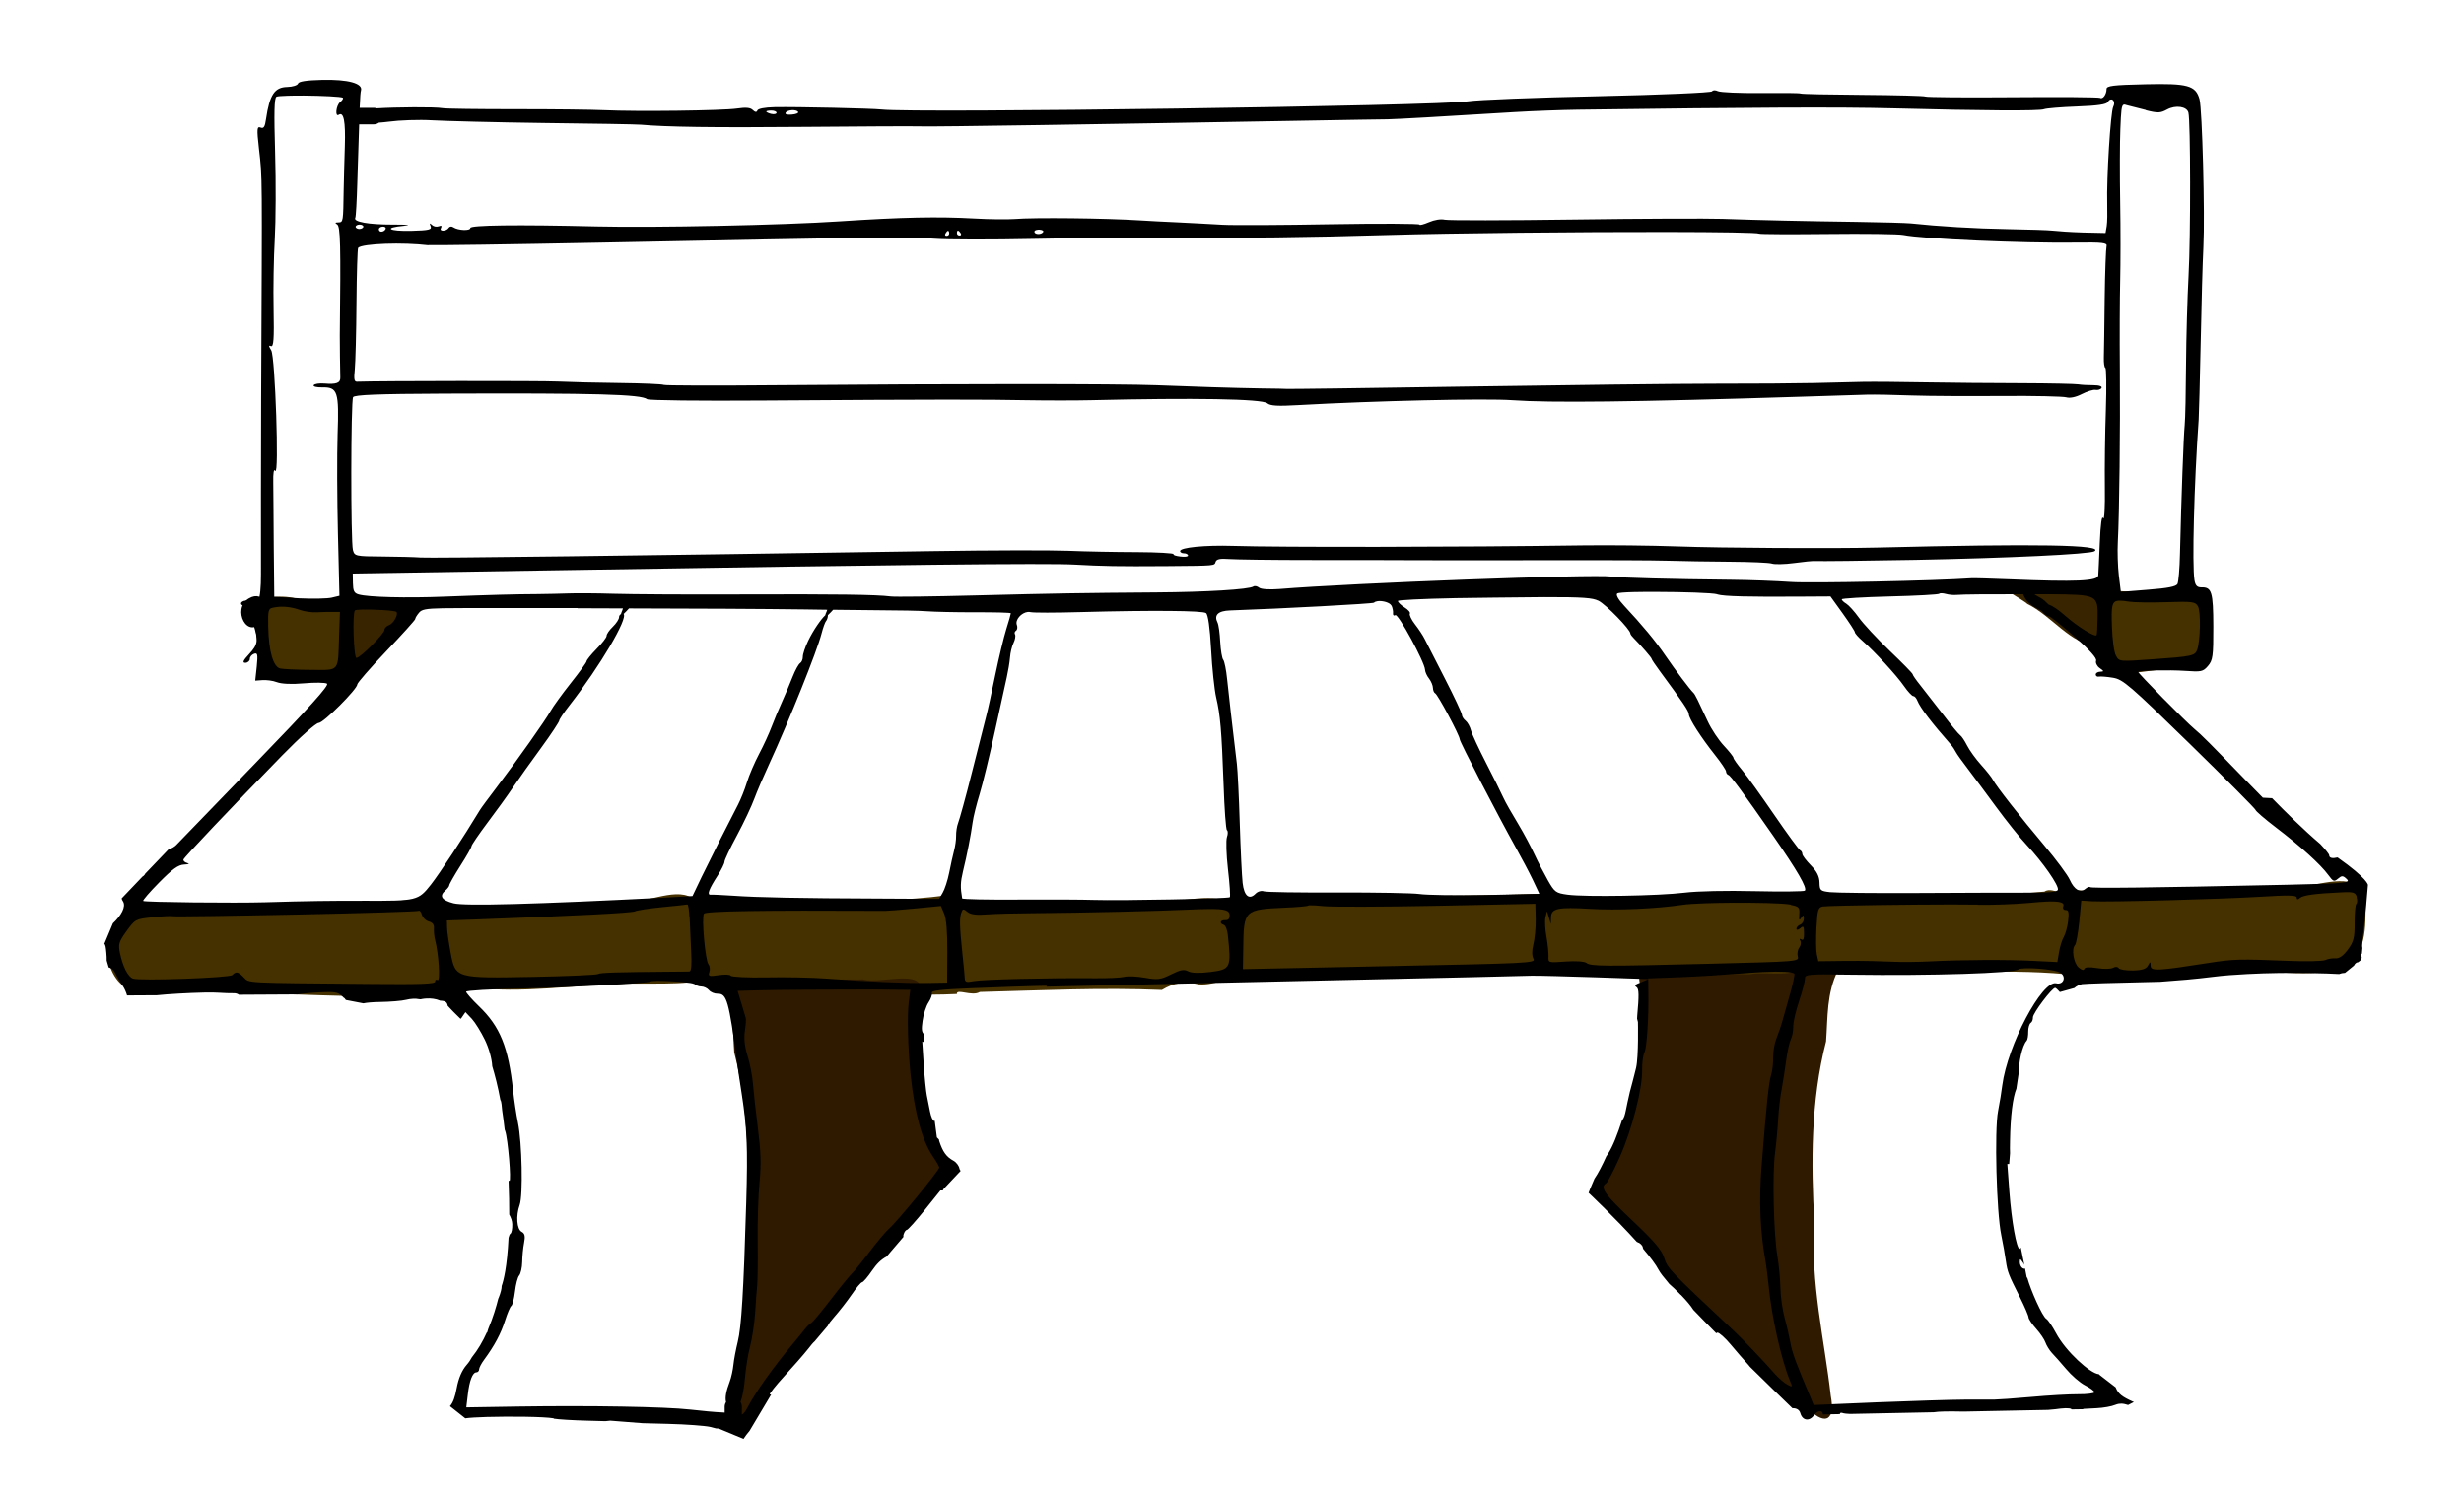 <?xml version="1.0" encoding="UTF-8" standalone="no"?>
<!-- Criado com Inkscape (http://www.inkscape.org/) -->
<svg xmlns:dc="http://purl.org/dc/elements/1.1/" xmlns:cc="http://web.resource.org/cc/" xmlns:rdf="http://www.w3.org/1999/02/22-rdf-syntax-ns#" xmlns:svg="http://www.w3.org/2000/svg" xmlns="http://www.w3.org/2000/svg" xmlns:xlink="http://www.w3.org/1999/xlink" xmlns:sodipodi="http://sodipodi.sourceforge.net/DTD/sodipodi-0.dtd" xmlns:inkscape="http://www.inkscape.org/namespaces/inkscape" width="457.143" height="277.143" id="svg2621" sodipodi:version="0.32" inkscape:version="0.45pre2" version="1.0" sodipodi:docbase="/home/valessio/Desktop" sodipodi:docname="banco_madeira.svg" inkscape:output_extension="org.inkscape.output.svg.inkscape" inkscape:export-filename="/home/valessio/Desktop/banco_madeira.png" inkscape:export-xdpi="59.099998" inkscape:export-ydpi="59.099998" sodipodi:modified="TRUE">
  <defs id="defs2623">
    <linearGradient id="linearGradient3796">
      <stop id="stop3798" offset="0" style="stop-color: rgb(40, 20, 0); stop-opacity: 1;"/>
      <stop id="stop3800" offset="1" style="stop-color: rgb(69, 48, 0); stop-opacity: 1;"/>
    </linearGradient>
    <linearGradient id="linearGradient2797">
      <stop style="stop-color: rgb(102, 55, 20); stop-opacity: 1;" offset="0" id="stop2799"/>
      <stop style="stop-color: rgb(135, 109, 61); stop-opacity: 1;" offset="1" id="stop2801"/>
    </linearGradient>
    <linearGradient inkscape:collect="always" xlink:href="#linearGradient2797" id="linearGradient4783" gradientUnits="userSpaceOnUse" x1="261.837" y1="455.544" x2="261.837" y2="512.344"/>
    <linearGradient inkscape:collect="always" xlink:href="#linearGradient2797" id="linearGradient4787" gradientUnits="userSpaceOnUse" x1="262.358" y1="461.271" x2="262.358" y2="504.49"/>
    <linearGradient inkscape:collect="always" xlink:href="#linearGradient2797" id="linearGradient4803" gradientUnits="userSpaceOnUse" x1="214.516" y1="116.776" x2="214.516" y2="157.924" gradientTransform="translate(140, 263.791)"/>
    <radialGradient inkscape:collect="always" xlink:href="#linearGradient2797" id="radialGradient4807" gradientUnits="userSpaceOnUse" gradientTransform="matrix(-3.05204e-05, -10.74, 6.724, -1.91081e-05, -2031.7, 2613.7)" cx="209.674" cy="380.191" fx="209.674" fy="380.191" r="6.724"/>
    <radialGradient inkscape:collect="always" xlink:href="#linearGradient2797" id="radialGradient4811" gradientUnits="userSpaceOnUse" gradientTransform="matrix(1.202, -0.022, 0.012, 0.647, 93.66, 250.784)" cx="226.921" cy="176.874" fx="226.921" fy="176.874" r="163.529"/>
    <radialGradient inkscape:collect="always" xlink:href="#linearGradient2797" id="radialGradient4815" gradientUnits="userSpaceOnUse" gradientTransform="matrix(-1.15844e-05, -11.26, 6.63, -6.82143e-06, -1999.65, 2722.72)" cx="209.756" cy="333.23" fx="209.756" fy="333.23" r="7.039"/>
  </defs>
  <sodipodi:namedview id="base" pagecolor="#ffffff" bordercolor="#666666" borderopacity="1.0" inkscape:pageopacity="0.0" inkscape:pageshadow="2" inkscape:zoom="1.3627989" inkscape:cx="229.33772" inkscape:cy="138.46713" inkscape:document-units="px" inkscape:current-layer="layer1" showguides="true" inkscape:guide-bbox="true" inkscape:window-width="1024" inkscape:window-height="693" inkscape:window-x="0" inkscape:window-y="25"/>
  <g inkscape:label="Preenchimento" inkscape:groupmode="layer" id="layer1" transform="translate(-140, -263.791)" style="display: inline;">
    <path style="fill: rgb(47, 26, 0); fill-opacity: 1; fill-rule: evenodd; stroke: none; display: inline;" d="M 465.539,443.514 C 470.696,443.562 475.853,443.642 481.008,443.795 C 478.872,448.075 479.116,452.513 478.789,457.014 C 475.945,468.001 475.981,479.576 476.633,490.889 C 475.85,501.71 478.488,512.416 479.664,522.795 C 480.49,527.194 478.788,528.359 475.664,525.389 C 466.311,516.717 457.819,511.28 449.164,499.863 C 445.548,495.783 438.855,489.111 436.484,484.137 C 437.242,482.913 440.276,476.029 440.863,474.735 C 444.72,466.225 445.067,456.347 444.476,447.022 C 442.257,440.837 451.261,444.458 454.914,443.483 C 458.456,443.485 461.998,443.505 465.539,443.514 z " id="path4817" sodipodi:nodetypes="ccccccccsccc"/>
    <path style="fill: url(#radialGradient4815) rgb(0, 0, 0); fill-opacity: 1; fill-rule: evenodd; stroke: none;" d="M 193.156,279.688 C 187.28,278.789 188.764,286.182 188.781,289.781 C 189.312,301.867 188.368,314.117 188.5,326.094 C 187.053,329.645 189.586,333.885 188.92,337.936 C 189.787,347.137 187.754,355.999 188.591,365.25 C 189.056,370.557 186.254,379.022 194.555,376.899 C 198.323,376.769 206.335,378.4 204.732,372.407 C 203.89,360.437 205.107,348.294 204.062,336.406 C 206.4,331.518 203.969,324.881 204.913,319.438 C 205.149,313.738 204.326,308.078 205.5,302.625 C 204.938,296.464 207.213,289.6 204.781,283.812 C 207.417,280.103 201.303,279.215 198.719,279.719 C 196.865,279.657 195.01,279.624 193.156,279.688 z " id="path2792"/>
    <path style="fill: url(#radialGradient4811) rgb(0, 0, 0); fill-opacity: 1; fill-rule: evenodd; stroke: none;" d="M 530.812,280.478 C 526.355,282.67 520.615,281.54 515.625,282.398 C 475.467,281.718 435.252,281.402 395.156,284.097 C 342.369,284.957 289.558,286.337 236.782,284.703 C 226.305,284.441 215.703,283.783 205.438,285.009 C 203.176,288.248 204.761,295.392 204,300.166 C 202.855,303.608 203.899,307.703 208.125,307.416 C 202.227,307.167 204.479,314.609 203.968,318.228 C 204.299,324.098 203.052,330.722 203.906,336.228 C 201.918,343.499 203.465,351.914 203.042,359.572 C 203.518,362.392 202.175,366.176 204.5,368.353 C 202.37,368.633 202.766,373.945 204.625,375.666 C 215.537,378.313 227.183,375.716 238.344,376.178 C 264.582,375.898 290.838,376.456 317.062,376.496 C 335.803,375.794 354.873,376.246 373.438,375.103 C 398.369,374.585 423.42,371.916 448.406,373.299 C 468.572,374.008 488.749,374.09 508.906,373.294 C 515.912,372.763 523.844,375.36 530.406,372.416 C 532.05,368.208 530.856,363.238 532.25,358.884 C 532.937,342.422 531.748,326.218 532.625,309.791 C 532.618,300.887 532.881,291.211 533.938,282.197 C 533.449,280.938 532.189,280.041 530.812,280.478 z M 315.438,306.291 C 321.337,306.408 313.183,306.293 315.438,306.291 z M 358.875,366.291 C 360.263,367.668 355.592,366.015 355.531,366.978 C 351.618,366.738 349.285,367.183 344.531,366.916 C 301.354,366.111 258.152,367.829 214.969,368.197 C 212.561,367.771 209.873,368.179 204.5,368.353 C 255.958,367.666 307.417,366.978 358.875,366.291 z M 358.906,366.291 L 358.938,366.322 L 358.906,366.291 z " id="path2790"/>
    <path style="fill: url(#radialGradient4807) rgb(0, 0, 0); fill-opacity: 1; fill-rule: evenodd; stroke: none;" d="M 532.688,281.656 C 529.613,285.949 531.877,292.538 531.094,297.625 C 531.373,322.058 530.863,346.522 530.906,370.938 C 529.664,377.898 536.274,375.353 540.837,375.133 C 544.654,375.571 546.87,372.295 546.188,368.719 C 546.878,340.607 548.73,312.443 547.781,284.344 C 546.519,280.468 542.104,282.137 539.438,282.656 C 537.258,282.488 534.713,280.699 532.688,281.656 z " id="path2788"/>
    <path style="fill: url(#linearGradient4803) rgb(0, 0, 0); fill-opacity: 1; fill-rule: evenodd; stroke: none;" d="M 442.812,371.791 C 440.91,371.712 438.16,371.853 437.688,373.853 C 429.683,371.233 420.606,373.511 412.25,372.872 C 397.377,373.094 382.92,374.933 367.875,375.197 C 362.609,376.425 357.004,374.581 351.375,375.307 C 340.952,375.383 330.803,375.835 320.75,375.541 C 286.546,374.94 252.391,374.361 218.281,375.072 C 214.305,376.573 212.845,381.75 209.344,384.111 C 204.759,389.037 201.277,394.794 195.395,398.189 C 184.832,408.187 175.245,419.356 164.969,429.478 C 162.306,433.99 169.443,433.383 172.156,433.322 C 187.044,433.293 202.052,433.516 216.875,432.634 C 218.969,432.172 219.917,430.065 221.219,432.603 C 228.549,435.442 237.039,432.829 244.747,433.356 C 253.023,433.031 261.294,432.605 269.562,432.134 C 271.203,431.173 275.746,432.615 278.562,432.302 C 290.764,432.759 302.979,432.61 315.188,432.728 C 316.177,428.725 317.052,434.047 320.031,432.791 C 336.447,432.507 353.081,433.804 369.375,432.041 C 370.177,431.711 372.901,432.93 374.188,431.353 C 392.21,431.271 410.992,432.654 428.531,431.572 C 443.284,433.443 458.197,430.258 473.031,431.322 C 475.553,430.961 476.805,430.741 479.25,431.478 C 493.459,431.49 507.845,432.164 521.969,431.134 C 523.464,428.977 525.809,432.586 527.969,430.603 C 543.918,430.343 560.117,430.831 575.938,429.384 C 579.682,427.748 575.633,423.522 573,424.603 C 566.459,417.658 558.288,412.657 552.219,405.166 C 545.495,399.638 540.393,391.596 532.531,387.791 C 530.143,386.089 529.078,382.213 526,380.541 C 523.419,376.91 517.929,376.446 516.469,372.197 C 504.473,372.165 492.816,372.024 480.844,373.197 C 473.084,371.844 464.061,373.365 455.844,371.947 C 451.504,371.742 447.156,371.728 442.812,371.791 z " id="path2766"/>
    <path style="fill: rgb(57, 36, 0); fill-opacity: 1; fill-rule: evenodd; stroke: none;" d="M 516.125,375.844 C 520.681,378.082 523.952,383.13 529.156,383.844 C 532.085,381.967 531.434,376.743 529.969,373.938 C 524.7,370.324 517.239,373.163 511.25,372.188 C 509.817,372.143 515.632,375.256 516.125,375.844 z " id="path2762"/>
    <path style="fill: rgb(69, 48, 0); fill-opacity: 1; fill-rule: evenodd; stroke: none;" d="M 532.438,373.406 C 527.613,374.921 530.003,381.677 530.188,385.406 C 531.698,390.89 538.846,387.613 542.778,388.011 C 546.757,388.503 550.618,385.943 549.906,381.562 C 550.361,378.406 549.98,373.18 545.594,373.625 C 541.19,373.721 536.806,373.738 532.438,373.406 z " id="path2758"/>
    <path style="fill: rgb(0, 0, 0); fill-rule: evenodd; stroke: none;" d="M 186.188,374.812 C 182.871,376.705 185.974,382.823 188.719,378.906 C 190.362,377.032 189.056,373.144 186.188,374.812 z " id="path2754"/>
    <path style="fill: rgb(69, 48, 0); fill-opacity: 1; fill-rule: evenodd; stroke: none;" d="M 191.281,374.531 C 185.475,374.804 187.793,382.444 188.281,386.188 C 189.644,392.213 197.455,389.968 201.875,390 C 206.797,387.77 203.767,380.637 204.905,376.532 C 203.948,374 198.836,376.411 196.125,375.219 C 194.598,374.63 192.916,374.422 191.281,374.531 z " id="path2752"/>
    <path style="fill: rgb(57, 36, 0); fill-opacity: 1; fill-rule: evenodd; stroke: none;" d="M 206.312,375.062 C 201.621,375.726 203.766,382.212 203.719,385.594 C 204.622,390.644 209.569,386.294 211.219,384.062 C 212.939,381.676 218.075,377.879 213.688,375.469 C 211.286,374.985 208.765,375.015 206.312,375.062 z " id="path2746"/>
    <path style="fill: rgb(69, 48, 0); fill-opacity: 1; fill-rule: evenodd; stroke: none;" d="M 425.594,429.634 C 410.41,430.21 395.086,429.885 379.972,430.241 C 376.565,430.124 371.8,430.69 369.562,432.259 C 365.421,428.561 358.801,431.744 353.813,430.945 C 342.702,431.026 331.033,431.869 320.188,431.322 C 318.192,428.982 315.824,434.095 315.656,429.916 C 300.513,431.928 283.842,430.255 269.375,431.353 C 266.825,427.877 261.031,431.026 257.156,431.072 C 245.052,432.23 231.144,432.199 219.938,432.947 C 217.775,428.577 211.352,432.481 207.564,431.339 C 193.411,432.169 179.095,431.05 165.031,432.572 C 159.962,434.675 158.39,441.381 161.812,445.697 C 165.125,449.776 171.59,446.66 176.03,447.463 C 179.798,447.453 183.267,446.168 186.5,448.103 C 198.12,448.227 209.976,449.31 221.5,447.978 C 223.361,447.779 222.594,444.306 224.594,446.447 C 233.293,448.347 242.612,446.968 251.438,446.541 C 257.233,445.967 264.857,446.696 269.594,445.822 C 271.712,448.113 275.521,446.314 278.375,447.291 C 291.446,446.84 304.457,448.859 317.531,448.228 C 317.414,447.157 320.352,448.746 321.781,447.853 C 333.045,447.556 344.411,447.006 355.562,447.478 C 357.87,446.069 359.912,445.856 362.438,446.447 C 365.525,446.694 368.291,444.695 370.438,445.759 C 388.551,445 406.873,445.743 424.875,444.103 C 426.989,444.152 429.991,444.718 432.625,444.322 C 442.843,446.391 454.002,444.18 464.53,444.573 C 467.834,443.938 472.876,445.484 475.188,442.728 C 476.843,446.198 483.391,443.345 487.156,444.259 C 499.164,444.701 511.188,443.442 523.188,444.541 C 523.395,443.598 526.163,447.61 527.75,445.416 C 535.931,446.399 544.39,445.696 552.688,444.197 C 560.271,443.002 568.806,446.162 575.812,442.666 C 579.637,439.458 578.695,433.749 578.938,429.603 C 576.408,425.369 570.127,428.268 566.219,428.291 C 552.245,428.058 538.139,429.884 524.125,428.916 C 524.504,431.447 521.043,428.024 519.312,429.228 C 505.12,430.678 490.608,428.808 476.531,430.541 C 474.959,432.928 474.057,428.656 471.531,429.697 C 457.303,428.47 443.369,431.435 429.156,430.541 C 426.383,429.73 426.895,421.909 425.594,429.634 z " id="path2740"/>
    <path style="fill: url(#linearGradient4787) rgb(0, 0, 0); fill-opacity: 1; fill-rule: evenodd; stroke: none;" d="M 514.938,441.625 C 501.656,443.972 487.729,441.987 474.281,443.062 C 471.515,445.636 471.602,450.359 470.531,453.938 C 466.999,469.896 465.758,486.493 468.111,502.811 C 468.646,511.181 471.553,519.069 474.938,526.688 C 492.994,525.475 511.316,526.282 529.219,524.125 C 532.915,521.41 527.056,519.275 525.312,517.375 C 520.254,511.952 516.337,505.314 514.031,498.188 C 511.199,481.808 509.924,462.663 520.75,448.812 C 523.369,448.754 526.199,445.734 523.781,443.281 C 521.454,441.351 517.852,441.714 514.938,441.625 z " id="path2724"/>
    <path style="fill: url(#linearGradient4783) rgb(0, 0, 0); fill-opacity: 1; fill-rule: evenodd; stroke: none;" d="M 260.781,443.969 C 249.142,445.683 237.006,444.502 225.375,446.156 C 221.648,448.238 227.525,451.66 229.094,454.062 C 233.927,461.545 233.304,470.887 234.562,479.469 C 235.742,484.388 232.087,489.934 235.062,494.281 C 234.897,498.265 233.786,502.009 232.656,505.656 C 231.356,511.013 227.44,515.141 225.062,519.844 C 224.822,522.871 222.137,528.648 227.344,527.046 C 243.652,526.777 260.008,526.48 276.25,528.188 C 276.297,519.752 280.012,511.897 279.642,503.284 C 280.599,487.495 281.089,471.609 277.857,456.042 C 277.326,452.275 277.152,446.503 272.531,446 C 269.103,443.881 264.856,443.931 260.781,443.969 z " id="path2722"/>
    <path style="fill: rgb(47, 26, 0); fill-opacity: 1; fill-rule: evenodd; stroke: none;" d="M 289.469,445.562 C 284.312,445.611 279.155,445.69 274,445.844 C 276.136,450.123 275.892,454.561 276.219,459.062 C 279.063,470.05 279.027,481.625 278.375,492.938 C 279.158,503.759 276.52,514.465 275.344,524.844 C 274.518,529.242 276.22,530.407 279.344,527.438 C 286.625,515.215 297.189,505.042 305.844,493.625 C 309.46,489.545 313.785,485.537 316.156,480.562 C 310.416,471.289 309.851,459.812 310.532,449.07 C 312.751,442.885 303.747,446.506 300.094,445.531 C 296.552,445.533 293.01,445.553 289.469,445.562 z " id="path2203"/>
  </g>
  <g inkscape:groupmode="layer" id="layer2" inkscape:label="Contorno" style="display: inline;">
    <path id="path2711" d="M 59.76,14.824 C 56.845,14.892 55.406,15.123 55.291,15.512 C 55.193,15.825 54.291,16.117 53.291,16.137 C 50.951,16.184 50.016,17.555 49.353,22.106 C 49.154,23.499 48.943,23.9 48.353,23.668 C 47.677,23.406 47.618,23.846 48.041,27.574 C 48.694,33.308 48.645,31.198 48.447,74.137 C 48.41,82.651 48.402,101.596 48.416,106.512 C 48.428,108.947 48.224,110.988 47.978,111.012 C 47.725,111.043 47.387,111.128 47.103,111.199 C 46.851,111.262 46.192,111.371 45.666,111.418 C 44.383,111.521 44.415,112.475 45.697,112.449 C 46.265,112.438 46.626,112.669 46.51,113.012 C 46.403,113.345 46.597,114.571 46.978,115.762 C 47.965,118.846 47.881,119.578 46.228,121.356 C 45.091,122.567 44.918,122.993 45.541,122.981 C 45.966,122.972 46.36,122.612 46.353,122.262 C 46.346,121.904 46.682,121.492 47.103,121.324 C 47.787,121.064 47.864,121.371 47.635,123.668 L 47.353,126.293 L 48.666,126.199 C 49.399,126.146 50.594,126.278 51.353,126.574 C 52.21,126.898 54.096,127.001 56.385,126.793 C 58.381,126.613 60.321,126.635 60.666,126.856 C 61.114,127.158 57.417,131.241 47.385,141.606 C 39.749,149.487 33.142,156.34 32.697,156.793 C 32.364,157.134 31.87,157.406 31.228,157.637 L 26.947,162.106 C 26.905,162.231 26.806,162.367 26.603,162.543 C 26.553,162.586 26.507,162.603 26.447,162.637 L 22.572,166.699 C 22.594,166.864 22.667,167.024 22.822,167.262 C 23.438,168.217 22.453,169.931 20.947,171.324 L 19.353,175.137 C 19.575,175.281 19.634,175.772 19.728,176.762 C 19.78,177.326 19.802,177.838 19.791,178.231 L 20.166,179.512 C 20.674,179.615 21.094,179.967 21.353,180.512 C 21.629,181.11 22.277,182.211 22.822,183.012 C 23.105,183.434 23.381,184.046 23.572,184.699 L 29.103,184.668 C 31.179,184.446 35.035,184.229 37.853,184.168 C 39.051,184.142 40.01,184.156 40.572,184.199 C 41.479,184.266 42.781,184.305 43.385,184.293 C 43.763,184.285 44.07,184.387 44.322,184.574 L 55.166,184.512 L 55.228,184.512 C 56.083,184.366 57.597,184.209 59.103,184.137 C 59.94,184.099 60.584,184.071 61.103,184.074 C 62.662,184.085 63.036,184.359 63.853,185.199 L 63.885,185.168 C 63.986,185.272 64.071,185.417 64.166,185.543 L 67.416,186.168 C 67.984,186.042 69.103,185.938 70.447,185.918 C 72.362,185.889 74.563,185.716 75.353,185.512 C 75.756,185.409 76.179,185.345 76.603,185.324 C 77.027,185.304 77.431,185.316 77.697,185.387 C 77.757,185.402 77.926,185.403 78.01,185.418 C 78.019,185.42 78.031,185.416 78.041,185.418 C 78.041,185.418 79.93,184.932 81.666,185.668 C 82.651,185.714 82.939,185.94 83.072,186.637 C 83.083,186.648 83.093,186.656 83.103,186.668 C 83.716,187.34 84.557,188.186 85.447,189.043 C 85.481,189.002 85.579,188.922 85.603,188.887 L 86.353,187.793 L 87.541,189.043 C 88.168,189.729 89.249,191.487 89.947,192.918 C 90.7,194.469 91.251,196.416 91.322,197.793 C 91.323,197.803 91.322,197.814 91.322,197.824 C 91.824,199.488 92.377,201.601 92.853,204.199 L 92.885,204.137 C 93.015,204.465 93.113,205.25 93.166,206.043 C 93.34,207.142 93.487,208.351 93.635,209.606 C 93.661,209.694 93.701,209.778 93.728,209.856 C 94.239,211.329 94.896,219.129 94.51,219.137 C 94.485,219.137 94.409,219.068 94.353,219.043 C 94.445,221.399 94.487,223.498 94.478,225.356 C 94.803,225.938 95.022,226.541 95.041,227.137 C 95.068,227.996 94.921,228.781 94.697,228.918 C 94.571,228.993 94.44,229.294 94.353,229.668 C 94.082,235.11 93.415,237.662 93.072,238.606 C 93.08,239.092 92.902,239.846 92.51,240.824 C 92.499,240.869 92.49,240.841 92.478,240.887 C 92.467,240.914 92.458,240.922 92.447,240.949 C 92.095,242.365 91.485,244.458 90.572,246.606 L 90.385,247.231 L 90.322,247.231 C 89.589,248.856 88.664,250.466 87.541,251.856 C 87.314,252.286 86.988,252.797 86.572,253.262 C 85.715,254.24 85.07,255.71 84.728,257.574 C 84.428,259.209 84.067,260.249 83.478,260.918 L 86.322,263.168 C 87.078,263.059 88.52,262.967 90.322,262.918 C 94.689,262.8 100.87,262.856 102.728,263.168 L 102.728,263.231 C 103.514,263.367 106.313,263.545 108.947,263.606 C 110.662,263.644 111.343,263.671 112.291,263.699 L 113.228,263.606 L 119.197,264.074 L 123.947,264.199 C 127.299,264.282 130.811,264.544 131.76,264.762 C 132.176,264.855 132.532,264.949 132.853,265.043 L 132.885,265.043 L 133.353,265.074 L 137.947,266.981 C 138.224,266.545 138.601,266.036 139.072,265.481 L 143.072,258.762 C 142.951,258.762 142.847,258.757 142.822,258.731 C 142.716,258.619 143.909,257.097 145.478,255.387 C 147.039,253.684 149.085,251.362 149.978,250.231 C 150.458,249.622 150.788,249.188 151.135,248.887 C 152.113,247.723 152.435,247.362 153.572,246.012 C 153.744,245.609 154.135,245.093 154.76,244.387 C 155.712,243.312 157.215,241.383 158.041,240.168 C 158.865,238.961 159.73,237.922 159.947,237.918 C 160.155,237.914 160.995,236.93 161.791,235.762 C 162.651,234.514 163.425,233.733 164.478,233.168 C 165.584,231.875 166.701,230.562 167.635,229.481 C 167.555,229.383 167.59,229.207 167.666,228.981 C 167.807,228.553 168.069,228.203 168.26,228.199 C 168.438,228.196 169.931,226.539 171.541,224.543 L 174.478,220.887 L 174.916,220.887 C 175.009,220.684 175.103,220.574 175.103,220.574 L 178.228,217.262 C 178.117,217.132 178.034,216.998 178.01,216.856 C 177.924,216.34 177.441,215.678 176.916,215.387 C 175.58,214.669 174.913,213.727 174.26,211.731 C 174.221,211.609 174.228,211.527 174.197,211.418 L 173.822,211.043 L 173.416,207.949 C 173.385,207.969 173.365,207.98 173.322,207.981 C 173.076,207.985 172.74,207.236 172.541,206.231 C 172.352,205.234 172.074,203.887 171.947,203.231 C 171.821,202.581 171.544,200.069 171.385,197.637 L 171.103,193.231 L 171.416,193.418 L 171.478,191.949 C 170.958,191.488 170.958,190.959 171.166,189.418 C 171.321,188.226 171.819,186.67 172.26,186.012 C 172.708,185.341 172.995,184.55 172.885,184.231 C 172.736,183.801 174.562,183.585 180.447,183.356 C 186.783,183.105 190.214,182.997 192.072,182.949 C 193.93,182.901 194.227,182.891 194.228,182.981 C 194.229,182.998 194.203,183.052 194.197,183.074 C 211.582,182.68 256.043,181.698 272.697,181.324 C 275.127,181.27 283.873,181.049 284.166,181.043 C 286.803,180.99 305.658,181.663 305.791,181.668 L 305.76,181.543 L 311.603,181.324 C 314.819,181.204 320.119,180.87 323.416,180.606 C 324.765,180.496 326.03,180.409 327.135,180.356 C 330.45,180.196 332.527,180.322 332.916,180.668 C 332.996,180.834 332.667,182.446 332.135,184.324 C 331.589,186.251 330.92,188.591 330.666,189.512 C 330.418,190.423 329.906,191.871 329.572,192.699 C 329.232,193.544 328.957,195.079 328.978,196.137 C 328.999,197.185 328.844,198.64 328.603,199.418 C 328.152,200.872 327.75,204.686 326.822,216.387 C 326.312,222.9 326.543,228.524 327.603,234.324 C 327.742,235.104 327.98,237.034 328.135,238.606 C 328.695,244.38 330.527,252.45 332.072,256.137 C 332.607,257.409 332.595,257.444 331.603,256.918 C 331.039,256.618 329.967,255.694 329.26,254.887 C 327.242,252.586 323.228,248.371 321.603,246.856 C 309.707,235.713 309.383,235.357 308.76,233.418 C 308.277,231.879 306.857,230.257 302.76,226.387 C 297.643,221.554 296.814,220.315 297.978,219.574 C 298.26,219.399 299.4,217.205 300.51,214.699 C 302.787,209.588 304.736,202.001 304.666,198.512 C 304.641,197.275 304.831,195.777 305.103,195.262 C 305.556,194.366 305.917,188.497 305.822,183.762 L 305.791,181.699 L 303.697,182.574 C 303.679,182.582 303.682,182.598 303.666,182.606 C 303.296,182.774 303.279,182.925 303.666,183.199 C 304.078,183.493 304.093,184.785 303.76,188.387 C 303.734,188.651 303.751,188.776 303.728,189.012 L 303.885,189.637 C 303.885,189.637 304.028,196.009 303.541,198.137 C 303.488,198.368 303.325,198.98 303.228,199.387 C 303.026,200.242 302.743,201.241 302.385,202.606 C 302.36,202.707 302.346,202.785 302.322,202.887 C 302.06,203.986 301.827,205.107 301.666,205.918 C 301.464,206.93 301.28,207.53 300.947,207.824 C 300.131,210.375 299.222,212.748 298.322,214.106 C 298.243,214.225 298.149,214.361 298.072,214.481 C 298.066,214.494 298.047,214.498 298.041,214.512 C 297.325,216.114 296.463,217.794 295.822,218.699 C 295.13,220.236 294.728,221.324 294.728,221.324 C 294.728,221.324 299.767,226.08 303.666,230.418 C 303.737,230.458 303.872,230.53 303.916,230.543 C 304.392,230.676 304.754,231.022 304.76,231.324 C 304.762,231.437 304.807,231.594 304.885,231.762 C 306.151,233.244 307.195,234.621 307.728,235.637 C 308.004,236.161 308.655,237.002 309.572,238.074 C 309.619,238.112 309.642,238.184 309.697,238.231 C 310.192,238.655 310.971,239.373 311.822,240.262 L 311.853,240.262 C 312.939,241.396 313.664,242.248 314.166,243.043 C 315.497,244.434 316.902,245.859 318.416,247.387 C 318.487,247.318 318.566,247.261 318.635,247.262 C 318.963,247.265 320.057,248.233 321.072,249.449 C 322.087,250.663 323.575,252.382 324.385,253.262 C 324.498,253.386 324.567,253.489 324.666,253.606 C 327.893,256.774 330.51,259.343 332.541,261.293 C 332.553,261.293 332.56,261.293 332.572,261.293 C 333.335,261.278 333.838,261.608 334.01,262.199 C 334.415,263.626 335.698,263.79 336.572,262.574 C 337.266,261.601 338.226,261.652 338.197,262.449 L 341.353,262.387 C 341.357,262.203 341.452,262.133 341.603,262.137 C 341.704,262.139 341.831,262.168 342.01,262.231 C 342.161,262.284 342.653,262.322 343.26,262.356 L 358.76,262.043 C 359.728,261.885 361.429,261.859 364.322,261.918 L 379.978,261.606 C 380.512,261.562 380.984,261.527 381.322,261.481 C 381.989,261.391 382.694,261.304 383.228,261.293 C 383.762,261.282 384.131,261.344 384.26,261.418 C 384.294,261.437 384.301,261.468 384.322,261.512 L 386.478,261.481 L 386.51,261.418 L 388.916,261.293 C 390.255,261.227 391.781,260.954 392.447,260.668 C 392.657,260.579 392.889,260.518 393.103,260.481 C 393.264,260.453 393.436,260.448 393.603,260.449 C 393.966,260.453 394.378,260.557 394.822,260.699 L 395.916,260.137 C 395.886,260.124 395.82,260.118 395.791,260.106 C 393.7,259.174 392.985,258.629 392.51,257.418 L 389.478,255.074 L 389.416,254.981 L 389.385,254.981 C 387.787,254.859 383.27,250.775 381.447,247.356 C 380.769,246.084 379.962,244.903 379.666,244.731 C 378.897,244.28 376.733,239.32 376.135,237.137 L 376.01,236.981 L 375.697,235.356 C 375.629,235.45 375.443,235.423 375.228,235.293 C 374.979,235.146 374.737,234.665 374.728,234.231 C 374.721,233.873 374.758,233.682 374.822,233.668 C 374.886,233.654 375.01,233.826 375.228,234.137 C 375.353,234.316 375.48,234.505 375.572,234.699 L 374.916,231.481 C 374.836,231.619 374.772,231.729 374.697,231.731 C 374.13,231.742 373.204,226.625 372.791,221.074 L 372.416,215.981 L 372.76,215.981 L 372.916,213.981 C 372.888,213.501 372.895,212.78 372.916,211.668 C 372.988,207.083 373.431,203.612 374.103,201.981 L 374.103,201.949 L 374.51,199.199 L 374.603,198.949 C 374.446,197.473 375.161,193.981 376.01,193.106 C 376.175,192.921 376.305,192.135 376.291,191.418 C 376.276,190.701 376.507,189.95 376.76,189.793 C 377.02,189.628 377.174,189.187 377.166,188.762 C 377.15,187.996 380.716,183.278 381.291,183.293 C 381.425,183.297 381.788,183.65 382.166,184.074 L 384.853,183.324 C 385.19,182.994 385.798,182.689 386.291,182.606 C 386.86,182.514 392.573,182.351 398.135,182.231 C 399.096,182.21 399.837,182.185 400.76,182.168 C 403.979,181.939 407.358,181.659 410.478,181.262 C 412.563,180.996 414.76,180.847 416.978,180.731 C 424.893,180.315 432.281,180.64 433.947,180.731 C 433.956,180.731 433.97,180.73 433.978,180.731 C 434.253,180.613 434.674,180.528 435.072,180.512 L 436.728,179.168 C 436.94,178.767 437.187,178.562 437.51,178.543 L 438.103,178.074 L 438.166,177.574 C 437.959,177.205 437.826,176.99 438.103,176.981 C 438.119,176.98 438.18,176.98 438.197,176.981 L 438.291,175.918 C 438.223,175.547 438.231,174.962 438.353,174.074 C 438.487,173.07 438.651,171.371 438.791,169.918 L 439.01,167.856 L 439.322,164.199 C 439.322,164.199 439.323,163.069 433.697,159.106 C 433.689,159.1 433.643,159.111 433.635,159.106 C 432.788,159.313 432.145,159.229 432.135,158.699 C 432.13,158.473 431.426,157.613 430.478,156.606 C 427.298,153.895 423.985,150.608 421.541,148.106 L 419.822,148.012 L 416.853,144.981 C 409.897,137.805 408.459,136.359 407.135,135.262 C 405.533,133.936 396.55,124.813 396.697,124.668 C 396.957,124.399 402.409,124.277 405.385,124.481 C 408.399,124.686 408.712,124.648 409.635,123.574 C 410.539,122.527 410.651,121.772 410.635,116.262 C 410.619,109.807 410.333,108.943 408.447,108.981 C 407.626,108.997 407.305,108.643 407.135,107.637 C 406.683,104.87 407.063,89.886 407.916,77.856 C 407.972,76.939 408.148,70.499 408.291,63.512 C 408.426,56.525 408.648,48.559 408.791,45.793 C 409.096,39.803 408.573,20.256 408.072,18.418 C 407.361,15.855 405.92,15.451 397.978,15.637 C 392.055,15.765 390.82,15.918 390.822,16.512 C 390.832,17.512 390.131,18.47 389.635,18.168 C 389.395,18.023 382.133,17.972 373.416,18.043 C 364.706,18.114 357.439,18.047 357.228,17.918 C 357.018,17.789 351.777,17.653 345.603,17.606 C 339.43,17.56 334.265,17.465 334.072,17.356 C 333.891,17.255 330.559,17.222 326.635,17.262 C 322.71,17.302 319.184,17.134 318.728,16.918 C 318.253,16.691 317.789,16.702 317.635,16.949 C 317.497,17.189 308.257,17.599 296.447,17.856 C 284.922,18.096 274.15,18.525 272.447,18.793 C 266.954,19.669 169.804,21.028 163.572,20.324 C 161.776,20.123 147.945,19.812 143.728,19.887 C 141.871,19.924 140.616,20.179 140.51,20.512 C 140.396,20.872 140.087,20.832 139.666,20.418 C 139.222,19.973 138.388,19.896 136.76,20.137 C 134.069,20.541 118.076,20.726 112.135,20.449 C 109.895,20.342 102.486,20.255 95.635,20.262 C 88.793,20.266 82.712,20.186 82.135,20.074 C 80.706,19.814 73.407,19.881 69.885,20.106 C 69.719,20.045 69.54,20.012 69.353,20.012 L 66.728,20.012 C 66.82,17.814 66.885,17.111 66.978,16.762 C 67.329,15.472 64.553,14.709 59.76,14.824 z M 56.385,17.731 C 59.664,17.759 63.349,17.924 63.603,18.137 C 63.738,18.248 63.532,18.622 63.103,18.949 C 62.352,19.532 62.107,21.779 62.853,21.293 C 63.767,20.709 64.123,22.508 63.978,27.106 C 63.898,29.731 63.79,33.382 63.76,35.231 C 63.67,41.112 63.687,41.244 62.791,41.262 C 62.168,41.274 62.091,41.353 62.541,41.637 C 63.152,42.011 63.239,45.263 63.041,62.262 C 63.033,63.308 63.096,69.09 63.135,70.043 C 63.175,71.071 62.399,71.351 60.197,71.168 C 59.241,71.093 58.342,71.224 58.197,71.481 C 58.05,71.73 58.75,71.907 59.76,71.887 C 62.665,71.829 62.916,72.64 62.635,80.637 C 62.511,84.34 62.541,92.625 62.697,98.981 L 62.978,110.543 L 61.541,110.887 C 60.759,111.074 58.049,111.132 55.51,111.012 L 50.885,110.731 L 50.791,101.606 C 50.748,96.586 50.729,91.12 50.697,89.543 C 50.661,87.732 50.791,86.936 51.072,87.356 C 51.802,88.455 51.055,66.244 50.322,65.012 C 49.815,64.164 49.797,64.042 50.291,64.231 C 50.756,64.4 50.87,62.885 50.76,57.387 C 50.682,53.518 50.781,47.655 50.978,44.356 C 51.169,41.069 51.207,33.824 51.041,28.324 C 50.826,20.96 50.871,18.221 51.291,17.949 C 51.43,17.859 52.241,17.792 53.385,17.762 C 54.243,17.739 55.291,17.721 56.385,17.731 z M 391.728,18.449 C 392.141,18.491 392.429,19.099 392.072,19.793 C 391.572,20.777 390.808,33.153 390.947,37.793 C 390.988,39.367 390.97,41.239 390.853,41.949 L 390.635,43.231 L 386.447,43.137 C 384.153,43.069 381.648,42.891 380.853,42.793 C 380.069,42.695 376.311,42.575 372.478,42.512 C 366.493,42.414 359.598,41.997 354.51,41.449 C 353.725,41.371 349.195,41.232 344.447,41.168 C 334.924,41.038 326.813,40.866 319.541,40.606 C 316.916,40.518 304.532,40.555 292.041,40.731 C 279.56,40.906 268.732,40.917 268.041,40.762 C 267.291,40.596 266.14,40.785 265.103,41.231 C 264.157,41.636 263.357,41.847 263.353,41.668 C 263.35,41.489 255.976,41.452 246.978,41.606 C 237.988,41.766 228.856,41.817 226.76,41.699 C 224.634,41.59 221.004,41.363 218.603,41.262 C 216.214,41.157 213.044,40.995 211.447,40.887 C 205.03,40.477 191.882,40.336 188.197,40.637 C 187.01,40.726 183.72,40.711 180.791,40.543 C 174.111,40.17 167.448,40.29 155.697,41.074 C 145.357,41.772 121.414,42.269 110.728,42.012 C 95.792,41.649 87.249,41.774 87.26,42.293 C 87.271,42.858 84.973,42.764 84.103,42.168 C 83.768,41.94 83.401,42.004 83.228,42.293 C 83.072,42.559 82.615,42.785 82.228,42.793 C 81.803,42.801 81.631,42.597 81.822,42.262 C 82.023,41.907 81.883,41.8 81.416,41.981 C 80.994,42.139 80.452,42.036 80.135,41.731 C 79.721,41.333 79.656,41.396 79.885,41.949 C 80.142,42.594 79.654,42.739 76.353,42.824 C 72.053,42.93 71.04,42.239 74.978,41.887 C 76.459,41.753 75.617,41.659 72.853,41.668 C 68.36,41.673 65.498,41.154 65.916,40.418 C 66.035,40.21 66.191,37.271 66.291,33.824 C 66.456,28.153 66.547,25.568 66.635,23.074 L 69.353,23.074 C 69.703,23.074 70.034,22.958 70.291,22.762 C 70.887,22.714 71.498,22.664 72.166,22.574 C 74.086,22.309 77.749,22.175 80.197,22.324 C 82.652,22.463 91.999,22.709 100.947,22.824 C 109.895,22.928 117.991,23.059 118.916,23.137 C 123.437,23.553 132.263,23.696 149.291,23.543 C 159.575,23.45 169.353,23.399 171.072,23.449 C 173.84,23.527 202.996,23.077 242.135,22.387 C 249.785,22.243 256.655,22.143 257.447,22.137 C 258.785,22.12 267.674,21.627 281.103,20.793 C 284.394,20.594 289.654,20.4 292.822,20.356 C 324.878,19.921 341.5,19.848 351.197,20.106 C 368.051,20.543 378.424,20.609 379.228,20.262 C 379.612,20.104 382.35,19.87 385.322,19.762 C 389.187,19.619 390.808,19.377 391.072,18.918 C 391.22,18.665 391.375,18.528 391.541,18.481 C 391.603,18.463 391.669,18.443 391.728,18.449 z M 394.01,19.418 C 394.152,19.368 394.332,19.441 394.572,19.512 C 395.121,19.66 396.739,20.069 398.135,20.418 L 398.103,20.449 C 400.361,21.018 400.817,20.982 402.041,20.324 C 403.647,19.451 405.704,19.75 406.01,20.887 C 406.41,22.444 406.443,43.824 406.041,51.106 C 405.821,55.207 405.604,62.638 405.572,67.668 C 405.54,72.689 405.441,77.693 405.322,78.887 C 405.117,80.927 404.706,92.074 404.447,102.762 C 404.388,105.49 404.178,107.975 403.978,108.356 C 403.715,108.834 402.178,109.137 398.541,109.418 L 393.478,109.824 L 393.103,106.762 C 392.908,105.096 392.826,102.32 392.916,100.637 C 393.209,95.036 393.379,79.523 393.291,68.606 C 393.24,62.681 393.274,55.279 393.353,52.106 C 393.43,48.944 393.442,42.368 393.353,37.481 C 393.265,32.605 393.275,26.524 393.385,23.918 C 393.522,20.547 393.582,19.568 394.01,19.418 z M 146.916,20.449 C 147.398,20.419 147.881,20.507 148.072,20.762 C 148.209,20.976 147.695,21.197 146.885,21.262 C 146.026,21.334 145.587,21.204 145.76,20.918 C 145.929,20.632 146.421,20.48 146.916,20.449 z M 143.072,20.512 C 143.591,20.501 144.067,20.681 144.072,20.918 C 144.077,21.152 143.635,21.257 143.103,21.137 C 142.584,21.024 142.168,20.803 142.166,20.699 C 142.164,20.595 142.546,20.522 143.072,20.512 z M 66.697,41.668 C 67.074,41.66 67.411,41.826 67.416,42.043 C 67.42,42.251 67.083,42.473 66.697,42.481 C 66.318,42.488 65.983,42.292 65.978,42.074 C 65.974,41.857 66.311,41.676 66.697,41.668 z M 71.041,42.043 C 71.463,42.035 71.666,42.264 71.51,42.543 C 71.346,42.829 71.035,42.975 70.76,42.981 C 70.496,42.986 70.297,42.826 70.291,42.543 C 70.285,42.268 70.616,42.052 71.041,42.043 z M 192.822,42.606 C 193.342,42.634 193.679,42.823 193.541,43.043 C 193.193,43.576 191.927,43.539 191.916,42.981 C 191.912,42.803 192.115,42.68 192.447,42.637 C 192.558,42.622 192.692,42.597 192.822,42.606 z M 177.728,42.793 C 177.849,42.791 178.051,42.983 178.228,43.262 C 178.393,43.522 178.314,43.694 178.041,43.699 C 177.758,43.705 177.546,43.535 177.541,43.262 C 177.535,42.979 177.605,42.795 177.728,42.793 z M 175.885,42.824 C 176.008,42.822 176.098,43.01 176.103,43.293 C 176.109,43.556 175.927,43.756 175.635,43.762 C 175.352,43.767 175.252,43.601 175.416,43.324 C 175.579,43.038 175.754,42.827 175.885,42.824 z M 309.322,43.043 C 319.013,43.057 326.055,43.161 326.385,43.356 C 326.566,43.465 332.268,43.489 339.072,43.418 C 345.864,43.34 352.237,43.416 353.166,43.606 C 356.661,44.321 375.119,45.148 385.166,45.012 C 390.09,44.942 390.998,45.051 390.822,45.668 C 390.716,46.057 390.537,50.459 390.478,55.481 C 390.427,60.504 390.35,65.355 390.322,66.356 C 390.296,67.356 390.413,68.191 390.603,68.262 C 390.783,68.316 390.84,71.822 390.697,76.043 C 390.545,80.254 390.462,86.74 390.51,90.418 C 390.565,94.144 390.416,96.671 390.197,96.137 C 389.949,95.547 389.711,97.22 389.572,100.668 C 389.454,103.68 389.311,106.44 389.291,106.762 C 389.208,107.819 385.282,108.002 372.635,107.481 C 369.339,107.348 366.257,107.256 365.728,107.293 C 359.471,107.749 335.894,108.248 332.228,107.981 C 329.572,107.799 324.674,107.607 321.228,107.574 C 310.222,107.464 300.71,107.219 298.978,106.981 C 295.507,106.511 250.946,108.172 237.322,109.293 C 235.561,109.432 233.967,109.338 233.603,109.043 C 233.267,108.767 232.791,108.66 232.541,108.824 C 231.721,109.37 223.826,109.855 214.541,109.918 C 200.756,110.015 196.128,110.089 180.822,110.481 C 173.079,110.684 166.054,110.773 165.26,110.668 C 162.583,110.325 155.288,110.23 137.541,110.293 C 127.784,110.336 117.117,110.271 113.822,110.168 C 110.527,110.063 106.767,110.052 105.447,110.106 C 104.117,110.152 101.598,110.212 99.728,110.231 C 95.53,110.249 91.026,110.369 82.51,110.699 C 75.345,110.985 68.334,110.805 66.541,110.293 C 65.695,110.056 65.507,109.634 65.478,108.199 L 65.447,106.418 L 108.572,105.731 C 165.08,104.806 194.38,104.466 199.416,104.762 C 204.516,105.046 207.368,105.111 216.416,105.043 C 225.746,104.967 225.273,104.98 225.541,104.231 C 225.71,103.744 226.384,103.604 228.01,103.731 C 229.229,103.82 236.195,103.923 243.416,103.918 C 250.634,103.916 259.374,103.924 262.791,103.949 C 266.207,103.965 277.087,103.978 286.947,103.949 C 296.798,103.923 306.976,103.96 309.478,104.043 C 311.98,104.126 317.115,104.203 320.947,104.231 C 324.769,104.258 328.251,104.403 328.728,104.574 C 329.203,104.743 331.054,104.724 332.822,104.481 C 334.583,104.237 336.417,104.048 336.947,104.106 C 337.467,104.151 345.764,104.07 355.385,103.887 C 372.551,103.552 387.725,102.837 388.572,102.293 C 390.463,101.074 378.029,100.864 348.166,101.606 C 340.036,101.805 319.458,101.69 311.072,101.387 C 306.322,101.219 298.482,101.13 293.603,101.199 C 271.16,101.519 237.329,101.565 228.728,101.293 C 223.611,101.132 218.933,101.581 218.947,102.262 C 218.952,102.486 219.279,102.676 219.666,102.668 C 220.042,102.66 220.411,102.857 220.416,103.074 C 220.42,103.301 219.802,103.368 218.978,103.262 C 218.165,103.167 217.621,102.996 217.728,102.824 C 217.829,102.651 214.786,102.466 210.916,102.449 C 207.048,102.442 201.338,102.334 198.166,102.199 C 195.001,102.074 183.71,102.094 173.041,102.262 C 117.781,103.113 79.761,103.584 78.041,103.449 C 77,103.366 73.8,103.282 70.978,103.262 C 65.958,103.232 65.783,103.182 65.478,102.074 C 65.06,100.508 65.08,74.435 65.51,73.699 C 65.764,73.269 70.017,73.093 82.416,73.043 C 110.647,72.931 118.94,73.174 120.072,74.074 C 120.359,74.305 129.981,74.404 141.416,74.324 C 175.053,74.095 182.823,74.121 190.385,74.262 C 194.36,74.332 199.705,74.325 202.353,74.262 C 221.634,73.8 234.143,74.022 235.103,74.824 C 235.698,75.322 237.05,75.388 240.916,75.168 C 255.015,74.376 275.622,73.9 280.603,74.262 C 287.559,74.765 302.92,74.607 334.447,73.606 C 339.71,73.444 345.095,73.276 346.416,73.231 C 347.737,73.194 351.455,73.262 354.76,73.387 C 358.054,73.499 365.575,73.525 371.51,73.481 C 377.435,73.437 382.775,73.563 383.353,73.731 C 384.019,73.925 385.088,73.715 386.228,73.137 C 387.218,72.634 388.354,72.27 388.791,72.356 C 389.218,72.432 389.721,72.288 389.885,72.012 C 390.067,71.696 389.503,71.484 388.353,71.481 C 387.353,71.481 386.134,71.417 385.603,71.324 C 385.085,71.231 380.329,71.123 375.072,71.106 C 369.815,71.097 361.826,71.029 357.353,70.949 C 352.858,70.87 347.617,70.816 345.635,70.856 C 343.674,70.895 339.581,71.004 336.572,71.074 C 333.534,71.145 325.269,71.208 318.135,71.199 C 311.037,71.201 290.221,71.449 271.947,71.731 C 253.675,72.022 238.729,72.207 238.728,72.168 C 238.728,72.132 236.55,72.116 233.916,72.074 C 228.998,72.001 220.822,71.731 214.541,71.481 C 207.486,71.206 176.835,71.205 143.822,71.481 C 132.68,71.581 123.372,71.556 123.135,71.418 C 122.895,71.283 119.298,71.124 115.135,71.074 C 110.974,71.034 105.717,70.9 103.478,70.793 C 100.427,70.646 70.443,70.675 66.228,70.824 C 65.719,70.844 65.631,70.351 65.822,68.574 C 65.947,67.316 66.095,61.742 66.135,56.231 C 66.177,50.729 66.317,46.116 66.447,45.981 C 66.808,45.596 68.922,45.325 71.51,45.231 C 74.097,45.136 77.159,45.229 79.51,45.512 L 79.447,45.481 C 80.098,45.554 94.629,45.355 111.76,45.012 C 160.659,44.032 168.835,43.922 173.447,44.293 C 175.821,44.48 184.006,44.485 191.666,44.324 C 199.316,44.161 211.021,44.059 217.76,44.106 C 229.801,44.183 243.056,44.044 257.447,43.606 C 269.642,43.243 293.17,43.02 309.322,43.043 z M 307.385,109.824 C 312.191,109.832 317.733,110.003 318.603,110.262 L 318.635,110.293 C 319.85,110.655 324.487,110.773 334.291,110.699 L 339.603,110.668 L 341.853,113.793 C 343.096,115.532 344.13,117.107 344.135,117.324 C 344.139,117.522 344.77,118.252 345.51,118.887 C 347.796,120.88 351.898,125.342 353.26,127.324 C 353.939,128.311 354.742,129.173 354.978,129.168 C 355.215,129.163 355.538,129.532 355.728,130.012 C 356.235,131.313 358.392,134.125 361.947,138.168 C 362.313,138.586 362.698,139.201 362.885,139.574 C 363.063,139.931 364.062,141.319 365.072,142.637 C 366.07,143.948 368.459,147.152 370.322,149.699 C 372.185,152.24 374.758,155.47 376.01,156.793 C 378.962,159.932 382.059,164.363 381.791,165.106 C 381.649,165.514 380.061,165.662 376.135,165.637 C 373.134,165.622 364.111,165.661 356.072,165.699 C 348.031,165.747 340.609,165.662 339.541,165.543 C 337.725,165.333 337.602,165.242 337.572,163.762 C 337.55,162.649 337.085,161.692 335.978,160.574 C 335.113,159.686 334.391,158.751 334.385,158.449 C 334.379,158.167 334.198,157.852 333.978,157.762 C 333.762,157.679 331.589,154.722 329.197,151.231 C 326.806,147.742 324.119,143.975 323.228,142.918 C 322.33,141.842 321.608,140.823 321.603,140.606 C 321.599,140.398 320.787,139.394 319.822,138.356 C 318.849,137.317 317.501,135.291 316.822,133.824 C 315.085,130.083 314.495,128.861 314.197,128.574 C 313.495,127.9 310.753,124.235 309.041,121.731 C 307.127,118.911 304.697,116.008 301.322,112.387 C 300.184,111.173 299.745,110.32 300.072,110.106 C 300.247,109.994 301.388,109.899 303.041,109.856 C 304.281,109.823 305.782,109.822 307.385,109.824 z M 360.228,110.074 C 360.452,110.079 360.745,110.124 361.01,110.199 C 361.532,110.348 362.429,110.445 362.947,110.387 C 364.117,110.277 369.372,110.25 375.353,110.262 C 375.449,110.543 375.61,110.807 375.635,110.856 C 375.989,111.564 376.711,112.189 377.353,112.574 C 377.839,112.866 378.309,113.115 378.791,113.356 C 379.197,113.872 379.772,114.363 380.135,114.356 C 380.371,114.351 382.502,116.042 384.885,118.137 C 387.708,120.619 389.064,122.148 388.885,122.606 C 388.749,122.966 389.051,123.611 389.541,123.949 C 390.362,124.527 390.388,124.602 389.635,124.637 C 389.164,124.656 388.816,124.885 388.822,125.168 C 388.828,125.441 389.079,125.617 389.416,125.543 C 389.736,125.481 390.933,125.576 392.041,125.762 C 393.878,126.073 395.115,127.127 406.26,138.012 C 412.979,144.576 418.475,150.102 418.478,150.293 C 418.482,150.481 420.219,151.99 422.26,153.543 C 426.773,156.982 430.531,160.389 431.947,162.324 C 432.878,163.588 433.035,163.652 433.76,163.043 C 434.465,162.444 434.683,162.431 435.385,163.106 C 436.136,163.825 435.377,163.916 424.228,164.168 C 397.923,164.741 388.008,164.837 387.76,164.606 C 387.634,164.485 387.251,164.636 386.916,164.918 C 385.961,165.739 384.839,165.103 384.01,163.262 C 383.625,162.38 381.484,159.49 379.26,156.856 C 374.862,151.641 370.297,145.799 369.728,144.668 C 369.539,144.285 368.545,143.024 367.572,141.949 C 366.596,140.874 365.39,139.212 364.947,138.324 C 364.494,137.427 363.915,136.575 363.666,136.418 C 363.419,136.273 361.958,134.491 360.447,132.512 C 358.934,130.542 357.025,128.093 356.26,127.137 C 355.504,126.2 354.857,125.275 354.853,125.106 C 354.85,124.934 352.909,122.967 350.572,120.731 C 348.235,118.494 345.659,115.71 344.853,114.574 C 344.048,113.45 343.001,112.295 342.541,112.012 C 342.064,111.729 341.701,111.38 341.697,111.199 C 341.694,111.03 345.671,110.796 350.603,110.668 C 355.527,110.55 359.673,110.32 359.791,110.168 C 359.851,110.096 360.005,110.069 360.228,110.074 z M 377.447,110.262 C 378.472,110.266 379.268,110.254 380.322,110.262 C 389.129,110.332 389.248,110.368 389.166,114.731 C 389.14,116.354 389.052,117.779 388.978,117.856 C 388.629,118.239 385.527,116.325 383.135,114.231 C 381.877,113.125 380.854,112.436 380.041,112.137 C 379.615,111.714 379.088,111.192 378.603,110.949 C 378.217,110.756 377.816,110.527 377.447,110.262 z M 286.51,110.793 C 293.811,110.775 295.492,110.948 296.51,111.449 L 296.541,111.449 C 298.011,112.208 302.463,116.793 302.478,117.543 C 302.482,117.722 302.807,118.125 303.135,118.449 C 304.493,119.809 306.412,122.032 306.416,122.231 C 306.419,122.363 307.081,123.347 307.916,124.481 C 312.329,130.47 313.303,131.928 313.322,132.512 C 313.349,133.352 315.621,136.871 318.166,140.074 C 319.288,141.487 320.223,142.864 320.228,143.137 C 320.234,143.419 320.418,143.711 320.666,143.793 C 321.113,143.943 323.428,147.114 328.947,155.043 C 333.444,161.512 335.334,164.762 334.853,165.262 C 334.707,165.417 330.51,165.472 325.572,165.356 C 320.315,165.224 314.912,165.345 312.541,165.637 C 307.815,166.222 294.223,166.454 290.853,166.012 C 288.649,165.715 288.428,165.546 287.166,163.324 C 286.424,162.001 285.34,159.934 284.728,158.606 C 284.117,157.287 282.78,154.732 281.666,152.887 C 280.554,151.049 279.299,148.876 278.885,147.949 C 278.48,147.042 277.042,144.149 275.697,141.543 C 274.362,138.937 273.102,136.257 272.916,135.543 C 272.732,134.829 272.289,134.032 271.916,133.731 C 271.533,133.427 271.235,132.948 271.228,132.637 C 271.222,132.335 269.829,129.325 268.072,125.918 C 266.325,122.508 264.637,119.23 264.322,118.574 C 264.015,117.94 263.176,116.671 262.51,115.824 C 261.85,114.98 261.434,114.076 261.572,113.856 C 261.71,113.635 261.25,113.118 260.572,112.699 C 259.902,112.278 259.358,111.748 259.353,111.512 C 259.35,111.334 263.634,111.113 270.072,110.981 C 272.218,110.936 274.63,110.914 277.166,110.887 C 281.04,110.845 284.076,110.799 286.51,110.793 z M 393.135,111.449 C 393.598,111.434 394.231,111.5 395.041,111.637 C 395.826,111.764 398.882,111.829 401.853,111.731 C 406.822,111.575 407.302,111.645 407.791,112.512 C 408.34,113.494 408.235,118.929 407.635,120.574 C 407.225,121.696 406.634,121.812 399.416,122.324 C 393.158,122.771 393.189,122.779 392.572,121.668 C 392.221,121.035 391.899,118.705 391.822,116.168 C 391.713,112.512 391.744,111.495 393.135,111.449 z M 255.603,111.543 C 256.507,111.424 257.868,111.794 258.135,112.356 L 258.166,112.356 C 258.383,112.822 258.495,113.463 258.447,113.824 C 258.405,114.154 258.615,114.311 258.885,114.137 C 259.397,113.805 264.33,122.876 264.385,124.262 C 264.403,124.687 264.728,125.407 265.135,125.918 C 265.531,126.429 265.844,127.207 265.853,127.668 C 265.862,128.093 266.06,128.556 266.26,128.637 C 266.725,128.816 270.808,136.451 270.822,137.168 C 270.832,137.668 277.633,150.822 281.322,157.449 C 282.272,159.148 283.635,161.713 284.353,163.199 L 285.603,165.856 L 275.603,166.074 C 270.105,166.177 264.584,166.079 263.353,165.887 C 262.113,165.706 255.258,165.586 248.135,165.606 C 241.009,165.635 234.907,165.547 234.478,165.387 C 234.052,165.224 233.371,165.391 232.947,165.824 C 231.754,167.046 230.816,166.244 230.541,163.824 C 230.403,162.593 230.165,157.636 230.01,152.762 C 229.866,147.885 229.616,142.948 229.478,141.762 C 228.526,133.79 227.937,128.685 227.666,126.012 C 227.499,124.298 227.167,122.687 226.947,122.418 C 226.724,122.149 226.472,120.657 226.385,119.074 C 226.305,117.501 226.091,115.906 225.885,115.512 C 225.188,114.129 225.983,113.336 228.228,113.262 C 237.933,112.927 254.722,112.026 254.916,111.824 C 255.061,111.673 255.302,111.583 255.603,111.543 z M 47.51,112.543 C 47.552,112.53 47.57,112.544 47.603,112.574 C 47.738,112.685 47.648,113.148 47.385,113.637 C 46.846,114.619 46.685,114.324 47.103,113.137 C 47.211,112.816 47.382,112.583 47.51,112.543 z M 51.978,112.574 C 53.222,112.528 54.465,112.739 55.635,113.168 C 56.443,113.463 57.828,113.663 58.791,113.606 C 59.741,113.548 61.054,113.529 61.791,113.543 L 63.072,113.543 L 62.916,117.918 C 62.696,124.812 63.109,124.318 57.728,124.293 C 55.153,124.289 52.558,124.155 52.01,124.043 C 50.692,123.767 49.852,120.857 49.76,116.262 C 49.697,113.159 49.782,112.893 50.76,112.731 C 51.176,112.661 51.564,112.59 51.978,112.574 z M 86.478,112.824 C 90.877,112.821 100.172,112.822 107.166,112.824 L 107.135,112.856 C 109.94,112.855 112.719,112.881 115.572,112.887 C 115.495,113.107 115.443,113.332 115.322,113.574 C 115.283,113.652 115.237,113.82 115.197,113.949 C 114.994,114.06 114.848,114.26 114.853,114.512 C 114.861,114.869 114.353,115.657 113.697,116.293 C 113.038,116.92 112.535,117.669 112.541,117.981 C 112.547,118.282 111.703,119.368 110.666,120.418 C 109.641,121.458 108.818,122.492 108.822,122.699 C 108.826,122.904 107.506,124.719 105.885,126.762 C 104.275,128.794 102.601,131.119 102.135,131.949 C 101.188,133.638 96.121,140.838 92.103,146.137 C 90.67,148.026 89.307,149.853 89.041,150.293 C 86.037,155.279 81.511,162.151 79.947,164.137 C 77.601,167.117 77.344,167.169 67.635,167.137 C 61.716,167.123 56.761,167.182 49.197,167.418 C 43.697,167.584 26.823,167.409 26.572,167.168 C 26.446,167.047 27.803,165.493 29.541,163.731 C 31.975,161.266 33.056,160.467 34.166,160.418 C 35.025,160.372 35.27,160.269 34.76,160.137 C 34.284,160.016 33.959,159.719 34.041,159.481 C 34.172,159.053 42.838,149.927 52.353,140.168 C 55.729,136.713 58.618,134.147 59.135,134.137 C 60.04,134.119 66.308,127.847 66.291,126.981 C 66.286,126.725 68.689,123.942 71.666,120.824 C 74.633,117.709 77.044,115.034 77.041,114.856 C 77.037,114.667 77.344,114.159 77.76,113.668 C 78.238,113.108 78.901,112.914 82.197,112.856 C 83.296,112.836 84.709,112.822 86.478,112.824 z M 116.697,112.887 C 129.035,112.913 141.315,112.971 149.26,113.074 C 150.496,113.09 151.973,113.118 153.478,113.137 C 153.397,113.368 153.325,113.6 153.197,113.856 C 153.164,113.922 153.138,114.062 153.103,114.168 C 152.352,114.841 150.916,116.89 149.947,118.887 C 149.386,120.041 148.938,121.382 148.947,121.856 C 148.957,122.326 148.736,122.858 148.447,123.043 C 148.156,123.218 147.535,124.349 147.041,125.606 C 146.547,126.862 145.685,128.911 145.072,130.262 C 144.457,131.615 143.622,133.617 143.166,134.824 C 142.725,135.995 141.68,138.31 140.853,139.856 C 140.034,141.401 138.98,143.841 138.572,145.168 C 138.167,146.517 137.397,148.389 136.916,149.324 C 135.317,152.376 131.906,159.149 130.166,162.731 L 128.478,166.262 L 123.541,166.543 C 99.162,167.788 86.165,168.142 84.135,167.606 C 81.922,167.029 81.438,166.255 82.635,165.231 C 83.005,164.911 83.357,164.46 83.353,164.262 C 83.35,164.071 84.273,162.435 85.416,160.637 C 86.561,158.85 87.483,157.219 87.478,157.012 C 87.474,156.804 88.787,154.867 90.385,152.731 C 91.985,150.604 94.148,147.626 95.166,146.106 C 96.182,144.595 98.57,141.258 100.416,138.731 C 102.262,136.213 103.764,133.907 103.76,133.699 C 103.755,133.492 104.592,132.233 105.697,130.824 C 111.366,123.533 116.524,114.758 115.697,113.918 C 116.051,113.558 116.497,113.158 116.697,112.887 z M 67.135,113.106 C 69.255,113.046 73.245,113.264 73.541,113.543 C 73.965,113.95 73.013,115.708 72.197,115.981 C 71.727,116.14 71.315,116.556 71.322,116.887 C 71.336,117.565 66.852,122.06 66.135,122.074 C 65.628,122.084 65.345,113.801 65.853,113.262 C 65.934,113.175 66.428,113.125 67.135,113.106 z M 154.572,113.137 C 157.676,113.175 160.95,113.216 163.135,113.231 C 166.674,113.244 170.664,113.311 171.978,113.418 C 173.302,113.524 177.304,113.613 180.947,113.606 C 184.58,113.591 187.538,113.67 187.541,113.793 C 187.543,113.906 187.167,115.238 186.697,116.731 C 186.236,118.211 185.32,122.002 184.666,125.168 C 184.021,128.333 183.242,131.918 182.916,133.106 C 182.602,134.3 181.425,138.926 180.291,143.449 C 179.154,147.965 178.003,152.09 177.76,152.699 C 177.518,153.325 177.37,154.388 177.385,155.106 C 177.399,155.813 177.23,157.008 177.01,157.824 C 176.798,158.621 176.386,160.48 176.103,161.918 C 175.821,163.359 175.252,165.066 174.885,165.668 L 174.228,166.793 L 162.916,166.731 C 148.469,166.679 140.495,166.524 135.978,166.199 C 134.024,166.067 132.133,165.979 131.822,166.012 C 131.118,166.065 131.541,164.955 133.135,162.481 C 133.849,161.372 134.422,160.189 134.416,159.887 C 134.41,159.585 135.447,157.388 136.728,155.012 C 138.002,152.645 139.455,149.55 139.947,148.199 C 140.449,146.839 141.661,144.026 142.666,141.856 C 146.499,133.502 151.575,120.845 152.416,117.574 C 152.696,116.474 153.084,115.413 153.26,115.231 C 153.431,115.052 153.604,114.565 153.603,114.137 C 153.953,113.783 154.378,113.4 154.572,113.137 z M 216.947,113.356 C 221.021,113.388 223.448,113.518 223.76,113.762 C 224.135,114.056 224.473,116.419 224.697,120.481 C 224.877,123.922 225.304,127.99 225.635,129.418 C 226.399,132.734 226.633,135.303 227.01,145.543 C 227.166,150.079 227.434,153.926 227.635,154.043 C 227.825,154.162 227.841,154.752 227.635,155.324 C 227.431,155.903 227.511,158.562 227.822,161.293 C 228.14,164.014 228.296,166.345 228.166,166.481 C 227.908,166.749 207.98,167.143 202.947,166.981 C 200.975,166.916 194.715,166.878 188.978,166.918 C 183.242,166.958 178.532,166.861 178.51,166.699 C 178.157,164.651 178.177,163.697 178.666,161.668 C 179.407,158.643 180.116,155.028 180.447,152.606 C 180.576,151.583 181.184,149.174 181.76,147.293 C 182.333,145.404 183.588,140.251 184.572,135.731 C 185.549,131.22 186.549,126.697 186.791,125.637 C 187.026,124.584 187.309,122.936 187.385,122.012 C 187.451,121.105 187.741,119.884 188.041,119.293 C 188.331,118.719 188.46,117.974 188.322,117.731 C 188.167,117.47 188.247,117.189 188.51,117.012 C 188.741,116.857 188.813,116.354 188.666,115.981 C 188.274,115.005 189.514,113.664 190.697,113.543 C 190.866,113.526 191.004,113.536 191.166,113.574 C 191.773,113.712 195.865,113.699 200.26,113.574 L 200.322,113.574 C 207.16,113.385 212.873,113.323 216.947,113.356 z M 435.76,165.543 C 436.786,165.575 437.076,165.802 437.26,166.449 L 437.228,166.481 C 437.389,167.043 437.342,167.577 437.166,167.731 C 436.99,167.877 436.847,169.455 436.853,171.231 C 436.869,173.958 436.688,174.743 435.603,176.199 C 434.74,177.359 433.99,177.875 433.291,177.824 C 432.722,177.787 431.894,177.91 431.416,178.137 C 430.949,178.354 427.908,178.417 424.697,178.293 C 415.358,177.922 414.429,177.941 409.603,178.699 C 400.45,180.136 399.049,180.23 399.01,179.231 C 398.975,178.374 398.948,178.367 398.51,179.168 C 398.174,179.788 397.424,180.04 395.697,180.074 C 394.415,180.1 393.237,179.897 393.072,179.637 C 392.905,179.367 392.468,179.329 392.041,179.574 C 391.63,179.807 390.354,179.836 389.103,179.637 C 387.569,179.392 386.804,179.45 386.697,179.793 C 386.599,180.107 386.22,180.01 385.635,179.512 C 384.713,178.709 384.284,176.051 384.978,175.356 C 385.182,175.153 385.537,173.2 385.76,171.043 L 386.135,167.106 L 388.072,167.231 C 391.124,167.416 412.337,166.832 419.51,166.387 C 424.569,166.07 426.095,166.108 426.103,166.543 C 426.111,166.939 426.301,166.981 426.728,166.606 C 427.293,166.113 429.511,165.795 434.478,165.574 C 435.016,165.551 435.417,165.532 435.76,165.543 z M 379.635,167.293 C 382.245,167.185 383.068,167.471 382.791,168.199 C 382.658,168.569 382.852,168.863 383.228,168.856 C 383.777,168.845 383.892,169.259 383.697,170.887 C 383.569,171.984 383.196,173.34 382.885,173.856 C 382.574,174.379 382.168,175.665 382.01,176.668 L 381.697,178.512 L 377.322,178.293 C 372.447,178.04 363.956,178.08 358.072,178.387 C 355.97,178.496 352.844,178.536 351.135,178.449 C 349.435,178.36 345.622,178.263 342.697,178.293 L 337.353,178.356 L 337.072,177.074 C 336.918,176.36 336.9,174.055 337.01,172.043 C 337.191,168.785 337.321,168.35 338.197,168.199 C 338.519,168.148 340.115,168.094 342.385,168.043 C 349.193,167.891 362.274,167.766 366.947,167.856 L 366.947,167.887 C 369.581,167.938 373.833,167.774 376.416,167.543 C 377.703,167.422 378.764,167.329 379.635,167.293 z M 320.916,167.512 C 325.676,167.471 330.756,167.573 332.26,167.856 L 332.26,167.918 C 333.746,168.2 333.92,168.391 333.822,169.637 C 333.743,170.733 333.8,170.887 334.166,170.324 C 334.569,169.719 334.652,169.742 334.666,170.449 C 334.675,170.92 334.381,171.414 333.978,171.574 C 333.604,171.715 333.286,172.068 333.291,172.324 C 333.297,172.607 333.584,172.577 334.01,172.231 C 334.613,171.726 334.672,171.864 334.697,173.137 C 334.717,174.136 334.6,174.534 334.228,174.324 C 333.864,174.114 333.768,174.171 334.01,174.543 C 334.207,174.851 334.116,175.432 333.822,175.824 C 333.521,176.207 333.397,176.957 333.541,177.481 C 333.794,178.42 333.567,178.413 317.26,178.824 C 297.311,179.318 295.154,179.313 294.322,178.668 C 293.957,178.393 292.312,178.277 290.447,178.418 C 287.253,178.641 287.24,178.66 287.291,177.481 C 287.317,176.837 287.16,175.16 286.916,173.824 C 286.674,172.491 286.572,170.847 286.728,170.231 L 287.01,169.074 L 287.385,170.293 L 287.728,171.449 L 287.76,170.199 C 287.792,168.546 289.053,168.284 294.947,168.637 C 299.973,168.942 307.426,168.615 312.197,167.887 C 313.044,167.756 314.586,167.672 316.416,167.606 C 317.788,167.556 319.329,167.525 320.916,167.512 z M 284.853,167.699 L 284.916,170.574 C 284.947,172.149 284.734,174.266 284.478,175.262 C 284.182,176.41 284.216,177.385 284.51,177.918 C 284.95,178.702 283.66,178.744 257.822,179.262 L 230.603,179.824 L 230.666,175.731 C 230.736,168.878 230.885,168.751 238.447,168.418 C 240.69,168.327 242.595,168.149 242.697,168.043 C 242.723,168.017 242.82,167.988 242.978,167.981 C 243.453,167.958 244.459,168.018 245.572,168.137 C 247.037,168.296 256.517,168.276 266.572,168.074 L 284.853,167.699 z M 127.51,167.824 C 127.697,167.784 127.859,168.876 127.916,170.262 L 127.947,170.262 C 127.994,171.647 128.122,174.427 128.228,176.481 C 128.353,178.961 128.275,180.216 127.916,180.262 C 127.634,180.287 126.426,180.279 125.228,180.293 C 114.086,180.383 111.367,180.468 110.947,180.731 C 110.694,180.897 105.25,181.141 98.885,181.262 C 84.49,181.531 84.491,181.53 83.603,176.762 C 83.265,174.957 82.962,172.883 82.947,172.137 L 82.916,170.793 L 88.322,170.606 C 107.117,169.917 117.164,169.401 117.791,169.106 C 118.21,168.906 120.462,168.561 122.853,168.324 C 125.236,168.098 127.313,167.877 127.51,167.824 z M 174.572,168.106 L 175.166,169.512 C 175.563,170.41 175.78,172.926 175.76,176.606 L 175.728,182.324 L 172.166,182.387 C 168.355,182.463 161.06,182.172 153.291,181.574 C 150.731,181.379 145.696,181.285 142.197,181.356 C 138.708,181.425 135.729,181.277 135.572,181.043 C 135.427,180.812 134.423,180.775 133.322,180.949 C 131.561,181.212 131.346,181.146 131.603,180.387 C 131.765,179.912 131.707,179.265 131.447,178.949 C 130.859,178.273 130.138,170.316 130.603,169.543 C 130.886,169.064 140.561,168.892 164.26,169.012 C 164.646,169.014 167.131,168.825 169.76,168.574 L 174.572,168.106 z M 224.228,168.668 C 227.356,168.632 228.117,168.948 228.135,169.824 C 228.147,170.447 227.883,170.766 227.353,170.731 C 226.4,170.672 226.158,171.321 227.041,171.606 C 227.364,171.703 227.688,172.505 227.791,173.418 C 228.464,179.623 228.353,179.866 224.541,180.356 C 222.594,180.602 221.067,180.559 220.447,180.231 C 219.663,179.814 219.039,179.927 217.291,180.793 C 215.31,181.775 214.79,181.843 212.385,181.418 C 210.898,181.155 209.209,181.087 208.541,181.262 C 207.885,181.425 205.469,181.539 203.072,181.512 C 194.558,181.438 182.399,181.726 180.697,182.043 C 179.174,182.33 179.025,182.241 178.978,181.356 C 178.958,180.808 178.751,178.743 178.541,176.793 C 178.015,171.641 178.006,170.363 178.353,169.356 C 178.487,168.97 178.569,168.784 178.728,168.762 C 178.887,168.74 179.099,168.892 179.478,169.199 C 180.083,169.697 181.142,169.832 183.197,169.668 C 184.76,169.552 188.531,169.461 191.541,169.449 C 200.872,169.383 215.491,169.031 220.26,168.793 C 221.884,168.709 223.186,168.68 224.228,168.668 z M 77.791,168.981 C 77.962,169.04 78.147,169.305 78.26,169.699 C 78.423,170.254 78.992,170.821 79.572,170.981 C 80.235,171.156 80.561,171.56 80.51,172.231 C 80.472,172.787 80.553,173.752 80.728,174.418 C 81.393,176.98 81.722,182.147 81.197,181.856 C 80.921,181.702 80.722,181.806 80.728,182.137 C 80.737,182.569 77.96,182.659 68.916,182.574 C 45.029,182.364 46.296,182.438 45.228,181.356 C 44.178,180.282 43.797,180.196 43.103,180.918 C 42.604,181.438 25.912,182.032 24.666,181.574 C 23.734,181.235 22.791,179.381 22.26,176.856 C 21.915,175.2 22.038,174.764 23.478,172.762 C 25.068,170.577 25.162,170.525 28.26,170.199 C 30.02,170.021 31.756,169.923 32.135,170.012 C 32.494,170.089 42.805,169.954 55.01,169.699 L 55.041,169.699 C 67.238,169.445 77.43,169.146 77.635,169.012 C 77.683,168.98 77.734,168.961 77.791,168.981 z M 375.728,179.668 C 377.719,179.593 381.372,179.971 382.166,180.449 L 382.197,180.449 C 383.439,181.19 382.862,182.791 381.478,182.449 C 378.869,181.832 372.452,193.941 371.478,201.387 C 371.35,202.438 371.015,204.577 370.697,206.168 C 370.004,209.682 370.405,224.975 371.291,229.168 C 371.624,230.736 371.983,232.865 372.135,233.918 C 372.443,236.064 372.627,236.476 374.791,240.793 C 375.644,242.494 376.347,244.147 376.353,244.449 C 376.359,244.741 377.027,245.732 377.791,246.574 C 378.545,247.419 379.299,248.539 379.478,249.074 C 379.651,249.59 380.204,250.511 380.666,251.012 C 381.13,251.512 382.347,252.843 383.322,254.012 C 384.3,255.181 385.868,256.552 386.822,257.043 C 387.786,257.533 388.568,258.107 388.572,258.324 C 388.576,258.532 387.205,258.715 385.572,258.699 C 383.929,258.686 380.01,258.909 376.853,259.199 C 373.709,259.48 370.578,259.696 369.916,259.699 C 369.256,259.703 366.843,259.69 364.447,259.699 C 362.087,259.71 354.789,259.936 348.291,260.199 L 336.478,260.699 L 336.041,259.606 C 333.307,253.159 332.526,251.106 332.197,249.262 C 331.985,248.087 331.502,245.968 331.103,244.543 C 330.718,243.135 330.354,240.651 330.322,239.074 C 330.29,237.481 330.05,234.796 329.76,233.074 C 329.055,228.88 328.804,217.762 329.322,213.949 C 329.551,212.217 329.811,209.352 329.916,207.481 C 330.019,205.621 330.333,203.184 330.572,201.981 C 330.804,200.795 331.153,198.448 331.385,196.762 C 331.605,195.088 332.006,193.32 332.26,192.824 C 332.515,192.319 332.714,191.302 332.697,190.481 C 332.681,189.698 333.175,187.564 333.791,185.731 C 334.404,183.906 334.894,182.007 334.885,181.543 C 334.869,180.77 335.489,180.736 343.635,180.856 C 358.039,181.067 373.782,180.572 374.447,179.887 C 374.572,179.757 375.065,179.693 375.728,179.668 z M 122.916,182.012 C 125.225,182.068 128.501,182.332 128.76,182.574 L 128.822,182.574 C 129.071,182.816 129.678,183.052 130.103,183.043 C 130.528,183.034 131.19,183.319 131.51,183.699 C 131.839,184.099 132.545,184.399 133.166,184.387 C 134.837,184.353 135.233,185.682 136.76,197.231 C 136.838,197.891 137.196,200.339 137.572,202.731 C 138.592,209.24 138.752,212.845 138.447,223.043 C 137.96,239.707 137.548,246.214 136.885,248.918 C 136.537,250.36 136.158,252.313 136.072,253.231 C 135.986,254.138 135.681,255.577 135.385,256.356 C 134.705,258.144 134.501,259.311 134.697,260.137 C 134.7,260.147 134.695,260.158 134.697,260.168 C 134.541,260.408 134.447,260.703 134.447,261.012 L 134.447,262.106 C 134.298,262.096 134.157,262.079 134.01,262.074 C 132.828,262.04 130.159,261.783 128.041,261.543 C 123.368,261.013 109.414,260.783 96.291,260.981 L 86.51,261.137 L 86.791,258.793 C 87.08,256.21 87.67,254.651 88.385,254.637 C 88.641,254.632 88.89,254.388 88.885,254.106 C 88.879,253.821 89.279,253.021 89.822,252.293 C 91.715,249.726 92.934,247.455 93.697,245.043 C 94.124,243.694 94.639,242.469 94.853,242.324 C 95.077,242.177 95.377,241.012 95.541,239.668 C 95.693,238.324 96.036,236.993 96.322,236.668 C 96.598,236.351 96.869,235.217 96.885,234.168 C 96.902,233.122 97.048,231.537 97.228,230.637 C 97.476,229.397 97.372,228.881 96.791,228.574 C 95.875,228.092 95.691,225.599 96.416,223.574 C 97.058,221.766 96.844,211.935 96.103,208.356 C 95.779,206.777 95.381,204.11 95.197,202.387 C 94.336,194.27 92.77,190.462 88.853,186.699 C 87.545,185.44 86.483,184.229 86.478,184.012 C 86.474,183.804 90.999,183.53 96.603,183.418 C 105.263,183.244 120.38,182.444 120.666,182.137 C 120.704,182.097 120.841,182.061 121.072,182.043 C 121.477,182.011 122.146,181.993 122.916,182.012 z M 158.978,183.606 C 160.836,183.588 163.772,183.606 165.603,183.637 L 168.885,183.668 L 168.603,185.918 C 168.278,188.473 168.456,194.753 168.947,199.481 C 169.704,206.635 171.074,211.661 173.135,214.668 C 173.747,215.562 174.255,216.429 174.26,216.637 C 174.27,217.146 166.342,226.799 164.978,227.949 C 164.394,228.442 162.734,230.426 161.291,232.324 C 159.857,234.211 158.376,236.024 158.072,236.293 C 157.766,236.555 156.069,238.605 154.322,240.887 C 152.573,243.168 150.908,245.204 150.572,245.418 C 150.219,245.643 149.726,246.101 149.385,246.543 C 149.062,246.955 147.946,248.347 146.885,249.606 C 143.403,253.789 140.22,258.263 138.791,260.981 C 138.337,261.858 137.986,262.316 137.635,262.481 L 137.635,261.012 C 137.635,260.694 137.549,260.381 137.385,260.137 C 137.767,259.133 138.052,257.621 138.228,255.574 C 138.373,253.854 138.78,251.286 139.166,249.824 C 139.543,248.384 139.971,245.572 140.103,243.606 C 140.223,241.642 140.39,239.327 140.478,238.543 C 140.566,237.759 140.619,234.137 140.572,230.449 C 140.518,226.769 140.682,221.745 140.916,219.324 C 141.254,215.931 141.152,213.611 140.603,209.262 C 140.201,206.166 139.81,202.5 139.697,201.106 C 139.594,199.711 139.152,197.39 138.697,195.918 C 138.142,194.117 137.99,192.638 138.197,191.293 C 138.373,190.195 138.443,189.119 138.353,188.856 C 138.273,188.603 137.904,187.374 137.541,186.137 L 136.853,183.856 L 140.291,183.762 C 142.177,183.714 146.361,183.655 149.666,183.637 C 152.958,183.617 157.128,183.614 158.978,183.606 z " style="fill: rgb(0, 0, 0); fill-rule: evenodd; stroke: none;"/>
  </g>
</svg>
